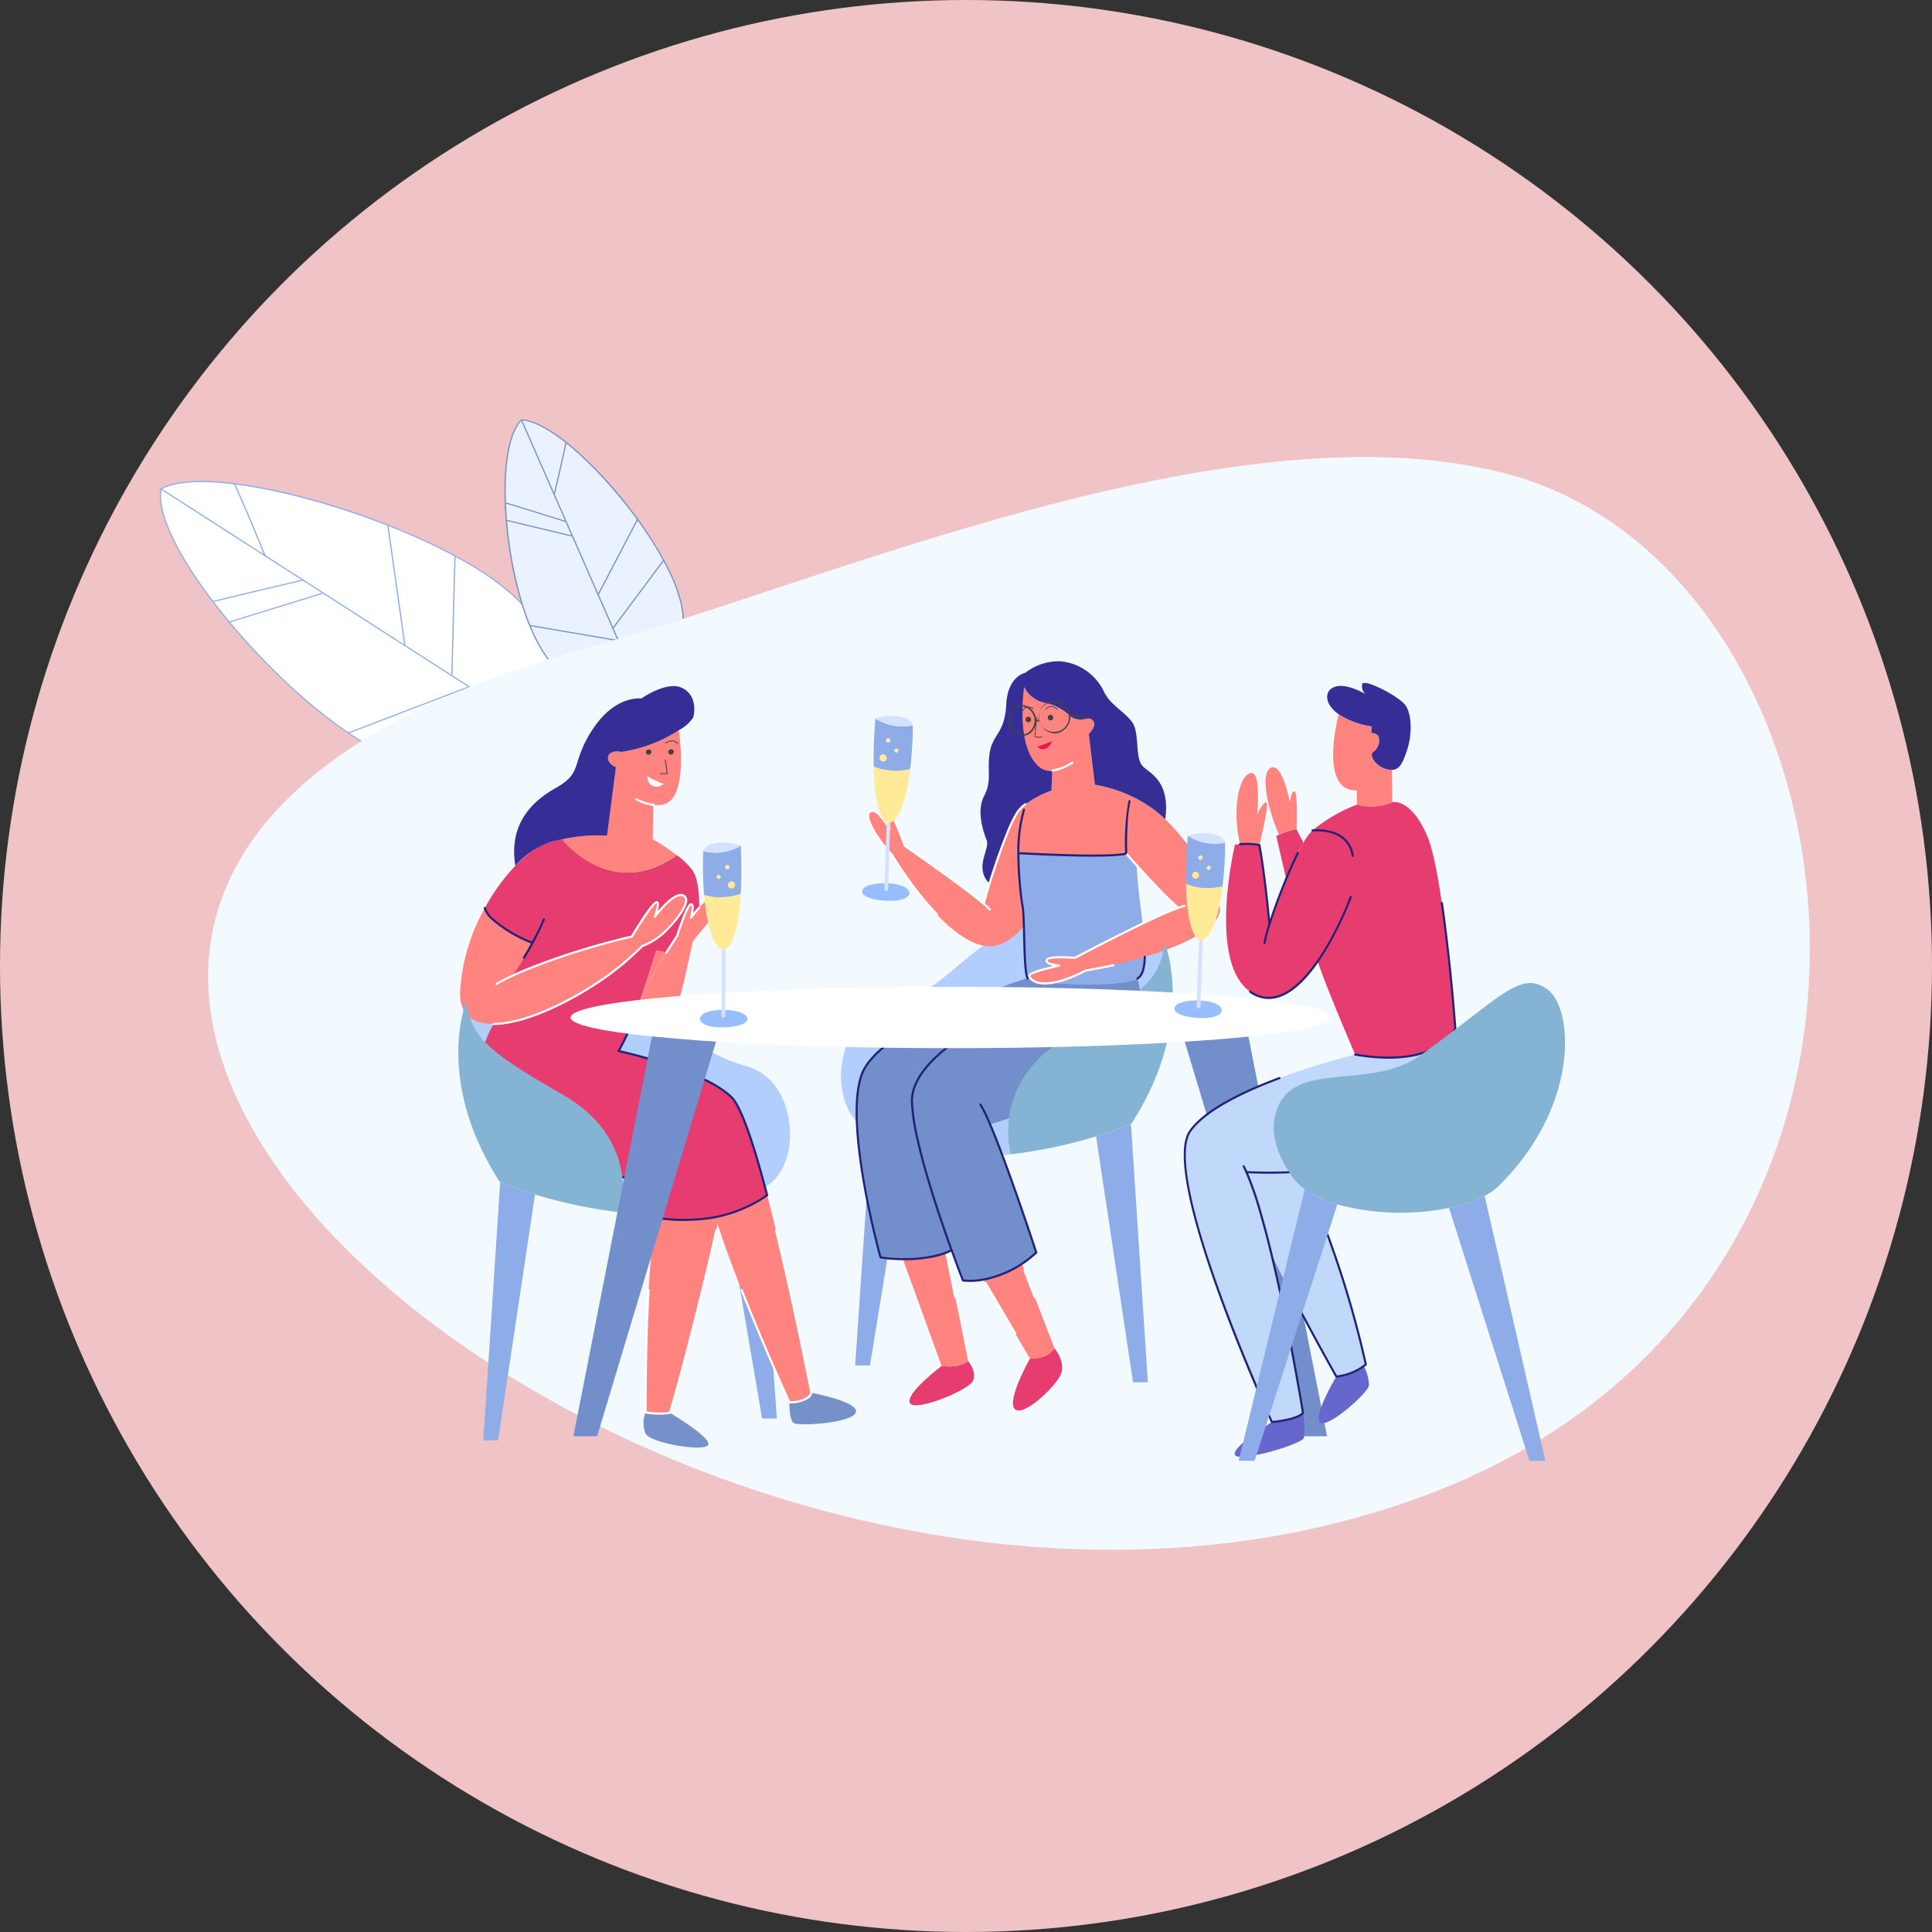 <svg xmlns="http://www.w3.org/2000/svg" width="266" height="266" viewBox="0 0 266 266">
  <rect x="0" y="0" width="266" height="266" fill="#333333" stroke="none"/>
  <g id="Grupo_22095" data-name="Grupo 22095" transform="translate(-422 -3111)">
    <g id="Grupo_22069" data-name="Grupo 22069">
      <circle id="Elipse_1053" data-name="Elipse 1053" cx="133" cy="133" r="133" transform="translate(422 3111)" fill="#f0c4c6"/>
      <g id="Grupo_21799" data-name="Grupo 21799" transform="translate(310.3 2538.772)">
        <g id="Grupo_21784" data-name="Grupo 21784" transform="translate(133.7 629.961)">
          <g id="Grupo_21774" data-name="Grupo 21774" transform="translate(0 8.484)">
            <g id="Grupo_21766" data-name="Grupo 21766">
              <path id="Trazado_38793" data-name="Trazado 38793" d="M177.464,761.654c-1.277-.755-2.645-1.494-4.082-2.211-13.341-6.653-32.563-11.347-38.447-8.18-1.527,8.074,18.388,31.307,31.715,36.916,8.413,3.541,15.88.99,19.609-3.951a12.649,12.649,0,0,0,1.547-2.669c1.994-4.693,1.074-10.611-4.372-15.62A35.907,35.907,0,0,0,177.464,761.654Z" transform="translate(-134.769 -750.168)" fill="#fff" fill-rule="evenodd"/>
              <path id="Trazado_38794" data-name="Trazado 38794" d="M173.332,788.825a20.117,20.117,0,0,1-7.786-1.655c-6.17-2.6-14.393-9.324-21.46-17.556s-11.015-15.683-10.3-19.443l.007-.035.034-.018c2.779-1.5,8.635-1.354,16.489.4a100.778,100.778,0,0,1,22.04,7.78c1.458.727,2.833,1.472,4.088,2.213h0a35.922,35.922,0,0,1,5.984,4.295c4.981,4.582,6.623,10.452,4.39,15.7a12.7,12.7,0,0,1-1.556,2.685,14.284,14.284,0,0,1-8.1,5.187A16.368,16.368,0,0,1,173.332,788.825Zm-39.39-38.593c-.672,3.73,3.26,11.112,10.276,19.285,7.051,8.214,15.25,14.924,21.4,17.511,8.676,3.651,16.046.659,19.506-3.925a12.608,12.608,0,0,0,1.537-2.653c2.207-5.192.58-11-4.353-15.536a35.74,35.74,0,0,0-5.955-4.275c-1.252-.74-2.623-1.482-4.077-2.207C159.439,752.032,139.928,747.067,133.942,750.232Z" transform="translate(-133.7 -749.089)" fill="#8eace8"/>
            </g>
            <g id="Grupo_21767" data-name="Grupo 21767" transform="translate(0.117 1.031)">
              <path id="Trazado_38795" data-name="Trazado 38795" d="M186.666,796.652l-51.324-32.965.1-.127,51.324,32.965Z" transform="translate(-135.342 -763.56)" fill="#8eace8"/>
            </g>
            <g id="Grupo_21768" data-name="Grupo 21768" transform="translate(7.288 13.571)">
              <path id="Trazado_38796" data-name="Trazado 38796" d="M236.074,942.734l-.043-.15c4.913-1.2,12.324-2.934,12.4-2.951l.042.151C248.4,939.8,240.986,941.538,236.074,942.734Z" transform="translate(-236.031 -939.633)" fill="#8eace8"/>
            </g>
            <g id="Grupo_21769" data-name="Grupo 21769" transform="translate(9.538 15.364)">
              <path id="Trazado_38797" data-name="Trazado 38797" d="M267.671,968.946l-.053-.147,12.932-3.989.053.147Z" transform="translate(-267.617 -964.809)" fill="#8eace8"/>
            </g>
            <g id="Grupo_21770" data-name="Grupo 21770" transform="translate(31.318 6.074)">
              <path id="Trazado_38798" data-name="Trazado 38798" d="M575.769,850.967l-2.345-16.579.167-.02,2.345,16.579Z" transform="translate(-573.424 -834.367)" fill="#8eace8"/>
            </g>
            <g id="Grupo_21771" data-name="Grupo 21771" transform="translate(25.926 28.264)">
              <path id="Trazado_38799" data-name="Trazado 38799" d="M497.778,1152.442l-.065-.143,16.62-6.363.065.143Z" transform="translate(-497.714 -1145.936)" fill="#8eace8"/>
            </g>
            <g id="Grupo_21772" data-name="Grupo 21772" transform="translate(40.13 10.324)">
              <path id="Trazado_38800" data-name="Trazado 38800" d="M697.321,910.536l-.168,0,.425-16.492.168,0Z" transform="translate(-697.153 -894.04)" fill="#8eace8"/>
            </g>
            <g id="Grupo_21773" data-name="Grupo 21773" transform="translate(10.221 0.361)">
              <path id="Trazado_38801" data-name="Trazado 38801" d="M281.407,764.115c-.613-1.512-2.249-5.5-4.193-9.905l.156-.059c1.946,4.4,3.582,8.4,4.2,9.91Z" transform="translate(-277.214 -754.151)" fill="#8eace8"/>
            </g>
          </g>
          <g id="Grupo_21783" data-name="Grupo 21783" transform="translate(47.449 0)">
            <g id="Grupo_21775" data-name="Grupo 21775">
              <path id="Trazado_38802" data-name="Trazado 38802" d="M823.889,651.784c-.428-.877-.915-1.777-1.451-2.688-4.977-8.454-14.147-17.814-18.836-18.024-4.18,4.129-2.185,24.422,3.211,32.27,3.406,4.954,8.756,6.066,12.926,4.507a9.963,9.963,0,0,0,1.983-1c3.068-2.017,4.955-5.749,3.86-10.523A21.679,21.679,0,0,0,823.889,651.784Z" transform="translate(-801.255 -630.994)" fill="#ebf2ff" fill-rule="evenodd"/>
              <path id="Trazado_38803" data-name="Trazado 38803" d="M814.792,667.535a11.283,11.283,0,0,1-9.384-5.183c-5.437-7.909-7.442-28.175-3.2-32.364l.027-.026.039,0c2.222.1,5.548,2.211,9.367,5.944a61.07,61.07,0,0,1,9.539,12.12c.544.923,1.033,1.829,1.454,2.693a21.728,21.728,0,0,1,1.7,4.552c1,4.377-.452,8.34-3.894,10.6a10.074,10.074,0,0,1-2,1.013A10.443,10.443,0,0,1,814.792,667.535ZM802.3,630.12c-1.9,1.922-2.642,7.528-1.936,14.654.711,7.175,2.7,13.878,5.184,17.495a10.878,10.878,0,0,0,12.822,4.476,9.943,9.943,0,0,0,1.966-1c3.386-2.226,4.816-6.13,3.827-10.444a21.58,21.58,0,0,0-1.687-4.521h0c-.42-.86-.907-1.763-1.449-2.683C816.249,639.981,807.045,630.382,802.3,630.12Z" transform="translate(-799.921 -629.961)" fill="#7690c9"/>
            </g>
            <g id="Grupo_21776" data-name="Grupo 21776" transform="translate(2.268 0.05)">
              <path id="Trazado_38804" data-name="Trazado 38804" d="M847.9,667.5l-16.137-36.776.157-.058,16.137,36.776Z" transform="translate(-831.766 -630.666)" fill="#7690c9"/>
            </g>
            <g id="Grupo_21777" data-name="Grupo 21777" transform="translate(0.107 11.421)">
              <path id="Trazado_38805" data-name="Trazado 38805" d="M809.775,793.054c-.05-.015-5.034-1.577-8.357-2.588l.053-.147c3.323,1.01,8.308,2.573,8.358,2.589Z" transform="translate(-801.418 -790.319)" fill="#7690c9"/>
            </g>
            <g id="Grupo_21778" data-name="Grupo 21778" transform="translate(0.256 13.832)">
              <path id="Trazado_38806" data-name="Trazado 38806" d="M812.61,826.494l-9.09-2.174.043-.15,9.09,2.174Z" transform="translate(-803.52 -824.17)" fill="#7690c9"/>
            </g>
            <g id="Grupo_21779" data-name="Grupo 21779" transform="translate(12.828 13.733)">
              <path id="Trazado_38807" data-name="Trazado 38807" d="M980.194,833.226l-.152-.067,5.422-10.375.152.067Z" transform="translate(-980.042 -822.783)" fill="#7690c9"/>
            </g>
            <g id="Grupo_21780" data-name="Grupo 21780" transform="translate(3.48 28.313)">
              <path id="Trazado_38808" data-name="Trazado 38808" d="M860.964,1029.73l-12.187-2.081.03-.153,12.187,2.081Z" transform="translate(-848.777 -1027.497)" fill="#7690c9"/>
            </g>
            <g id="Grupo_21781" data-name="Grupo 21781" transform="translate(14.869 19.367)">
              <path id="Trazado_38809" data-name="Trazado 38809" d="M1008.826,911.336l-.139-.088,6.984-9.366.139.088Z" transform="translate(-1008.687 -901.883)" fill="#7690c9"/>
            </g>
            <g id="Grupo_21782" data-name="Grupo 21782" transform="translate(6.769 3.165)">
              <path id="Trazado_38810" data-name="Trazado 38810" d="M895.127,681.6l-.165-.034c.262-1.075.946-3.925,1.628-7.164l.165.03C896.073,677.67,895.389,680.522,895.127,681.6Z" transform="translate(-894.962 -674.399)" fill="#7690c9"/>
            </g>
          </g>
        </g>
        <path id="Trazado_38811" data-name="Trazado 38811" d="M397.052,844.946c-102.377,40.993-249.258-79.72-117.87-115.733,32.362-8.869,88.183-33.743,126.2-24.18C456.6,717.916,469.726,815.846,397.052,844.946Z" transform="translate(-86.819 -67.726)" fill="#f2f9ff" fill-rule="evenodd"/>
        <g id="Grupo_21786" data-name="Grupo 21786" transform="translate(174.806 666.693)">
          <path id="Trazado_38812" data-name="Trazado 38812" d="M1225.315,2119.755l5.18,30.364h2.038l-2.325-31.539S1228.138,2119.118,1225.315,2119.755Z" transform="translate(-1188.674 -2049.29)" fill="#8eace8" fill-rule="evenodd"/>
          <path id="Trazado_38813" data-name="Trazado 38813" d="M748.565,1731.751c3.06.185,9.318-1.059,13.733-2.057,2.823-.638,4.892-1.175,4.892-1.175,5.959-2.21,5.574-14.8-1.73-16.915s-8.361-5-15.666-10.091c-6.677-4.656-21.063-3.129-22.824.471,0,0-.035.078-.094.23a1.614,1.614,0,0,0-.051.837c.865,4.325,2.211,6.151,13.167,12.4,10.8,6.158,8.059,15.958,7.979,16.236Z" transform="translate(-725.658 -1659.23)" fill="#b2ceff" fill-rule="evenodd"/>
          <g id="Grupo_21785" data-name="Grupo 21785" transform="translate(0.237 0)">
            <path id="Trazado_38814" data-name="Trazado 38814" d="M1068.9,2552.475c.625,1.393,8.313,2.619,8.65,1.562s-5.287-4.373-5.287-4.373-.745.312-3.34-.072A3.943,3.943,0,0,0,1068.9,2552.475Z" transform="translate(-1043.381 -2449.604)" fill="#7690c9" fill-rule="evenodd"/>
            <path id="Trazado_38815" data-name="Trazado 38815" d="M1351.313,2515.965c.625.481,8.145.024,8.578-1.465s-6.128-2.691-6.128-2.691-.192,1.3-3.027,1.3C1350.735,2513.106,1350.688,2515.484,1351.313,2515.965Z" transform="translate(-1305.398 -2414.512)" fill="#7690c9" fill-rule="evenodd"/>
            <path id="Trazado_38816" data-name="Trazado 38816" d="M751.254,1460.679l-2.509,6.6s-5,8.014-.383,15.126,24.027,5.959,24.027,5.959-.682,1.029-1.365,5.572a23.75,23.75,0,0,0,8.756-.194,17.414,17.414,0,0,0,6.61-2.876c-1.726-6.561-3.5-12.091-4.871-13.457-3.844-3.844-15.585-6.4-15.585-6.4,1.713-2.712,4.084-10.186,5.192-13.855l1.392.283c.637-1,1.184-1.831,1.489-2.334,0,0,1.37-4.349,1.9-4.3s-.024,1.874-.024,1.874.5-.685,1.163-1.427c0-1.753-.16-3.95-.875-5.036a10.18,10.18,0,0,0-2.2-2.159c-9.074,6.442-15.8-2.2-15.8-2.2-.511.1-1.049.224-1.609.367-2.754.7-6.412,4.3-9.052,9.1,0,0,.271,2.107,6.56,4.791A41.586,41.586,0,0,1,751.254,1460.679Z" transform="translate(-744.111 -1420.769)" fill="#e73c6f" fill-rule="evenodd"/>
            <path id="Trazado_38817" data-name="Trazado 38817" d="M924.141,1241.238a5.425,5.425,0,0,0,1.012,0c4.084-.336,2.5-10.292,2.5-10.292a19.537,19.537,0,0,1-7.957,2.991,1.827,1.827,0,0,0-1.562.24c-.553.529-.072,1.538.865,1.85l-1.225,9.442a22.309,22.309,0,0,0-6.176.5s6.722,8.638,15.8,2.2a32.425,32.425,0,0,0-3.325-2.213Z" transform="translate(-897.541 -1224.878)" fill="#ff837f" fill-rule="evenodd"/>
            <path id="Trazado_38818" data-name="Trazado 38818" d="M718.811,1567.262c5.705-.072,15.274-5.361,20.456-10.735a7,7,0,0,0,2.541-1.478c2.17-1.806,4.18-4.647,3.274-5.37-1.275-1.017-4.084,2.811-4.084,2.811s.817-2.115.192-1.97-3.364,4.709-3.364,4.709a89.491,89.491,0,0,0-16.505,5.428,41.6,41.6,0,0,0,2.817-4.556c-6.288-2.684-6.56-4.791-6.56-4.791a26.528,26.528,0,0,0-3.394,11.464C714.054,1566.019,715.945,1567.3,718.811,1567.262Z" transform="translate(-714.176 -1520.747)" fill="#ff837f" fill-rule="evenodd"/>
            <path id="Trazado_38819" data-name="Trazado 38819" d="M1055.54,1567.062c3.863,2.048,5.147-4.571,6.829-12.447.173-.811,4.9-5.1,3.755-6.486-.544-.661-1.854.556-2.826,1.649-.66.742-1.163,1.427-1.163,1.427s.553-1.826.024-1.874-1.9,4.3-1.9,4.3c-.305.5-.852,1.33-1.489,2.335C1056.447,1559.632,1052.917,1565.671,1055.54,1567.062Z" transform="translate(-1030.365 -1519.294)" fill="#ff837f" fill-rule="evenodd"/>
            <path id="Trazado_38820" data-name="Trazado 38820" d="M1059.218,1664.2a35.913,35.913,0,0,1,3.791-7.292l-1.392-.283c-.568,1.883-1.47,4.767-2.444,7.5Z" transform="translate(-1034.602 -1620.234)" fill="#ff837f" fill-rule="evenodd"/>
            <path id="Trazado_38821" data-name="Trazado 38821" d="M1211.979,2133.918c3.183,9.894,9.883,24.539,9.883,24.539,2.835,0,3.027-1.3,3.027-1.3s-2.955-15.295-6.086-27.2a17.409,17.409,0,0,1-6.61,2.876C1212.13,2133.173,1212.058,2133.533,1211.979,2133.918Z" transform="translate(-1176.525 -2059.864)" fill="#ff837f" fill-rule="evenodd"/>
            <path id="Trazado_38822" data-name="Trazado 38822" d="M1076.11,2197.434c.957-2.872,5.088-18.789,6.575-26,.079-.385.151-.745.214-1.077a23.748,23.748,0,0,1-8.756.194c-.686,4.56-1.373,12.661-1.373,26.816C1075.365,2197.747,1076.11,2197.434,1076.11,2197.434Z" transform="translate(-1047.23 -2097.375)" fill="#ff837f" fill-rule="evenodd"/>
            <path id="Trazado_38823" data-name="Trazado 38823" d="M823.741,1167.162c.56-.143,1.1-.264,1.609-.367a22.312,22.312,0,0,1,6.176-.5l1.225-9.442c-.937-.312-1.418-1.321-.865-1.85a1.828,1.828,0,0,1,1.562-.24,19.532,19.532,0,0,0,7.957-2.991,5.247,5.247,0,0,0,1.99-1.766c.288-1.057.336-3.316-1.73-4.133s-5.43,1.538-5.43,1.538-3.556-.529-6.68,4.229-1.2,5.91-5.142,8.121c-3.673,2.06-6.4,5.345-5.508,10.684A11.355,11.355,0,0,1,823.741,1167.162Z" transform="translate(-811.289 -1145.703)" fill="#372d96" fill-rule="evenodd"/>
            <path id="Trazado_38824" data-name="Trazado 38824" d="M750.216,1959.626a11.841,11.841,0,0,0,1.54,3.491c2.081,3.208,7.142,4.555,10.682,5.172a58.237,58.237,0,0,0,9,.783c1.389.022,2.825.021,4.213-.062a.145.145,0,0,1,.018.29c-1.4.083-2.839.085-4.235.063a58.484,58.484,0,0,1-9.047-.788c-3.635-.634-8.74-2.008-10.875-5.3a12.14,12.14,0,0,1-1.578-3.577.145.145,0,0,1,.281-.073Z" transform="translate(-747.384 -1901.556)" fill="#222378" fill-rule="evenodd"/>
            <path id="Trazado_38825" data-name="Trazado 38825" d="M1023.75,1806.092l-.02-.005a.146.146,0,0,1-.1-.135.139.139,0,0,1,0-.024c.143-.951.307-1.9.513-2.841a.145.145,0,0,1,.284.062c-.195.888-.352,1.786-.489,2.685a22.43,22.43,0,0,0,5.045.253,18.767,18.767,0,0,0,9.992-3.267c-.711-2.7-3.034-11.522-4.808-13.3-3.022-3.022-11.321-5.443-15.513-6.361a.145.145,0,0,1-.092-.22,29.15,29.15,0,0,0,2.268-5.052.145.145,0,0,1,.272.1,30.909,30.909,0,0,1-2.186,4.931c4.318.964,12.431,3.369,15.457,6.395,1.862,1.862,4.208,10.857,4.909,13.523a.144.144,0,0,1-.015.11.135.135,0,0,1-.022.029.131.131,0,0,1-.022.018,19.011,19.011,0,0,1-10.223,3.377A22.366,22.366,0,0,1,1023.75,1806.092Z" transform="translate(-996.863 -1732.778)" fill="#222378" fill-rule="evenodd"/>
            <path id="Trazado_38826" data-name="Trazado 38826" d="M766.391,1577.794a18.577,18.577,0,0,1-5.542-3.361,3.509,3.509,0,0,1-.964-1.485.145.145,0,0,1,.288-.037,3.408,3.408,0,0,0,.882,1.318,18.383,18.383,0,0,0,5.476,3.309c.551-1.022,1.068-2.074,1.5-3.1a.145.145,0,1,1,.268.113,43.052,43.052,0,0,1-2.76,5.3.145.145,0,1,1-.249-.151C765.662,1579.088,766.033,1578.448,766.391,1577.794Z" transform="translate(-756.627 -1542.366)" fill="#222378" fill-rule="evenodd"/>
            <path id="Trazado_38827" data-name="Trazado 38827" d="M1112.5,1569.783c.231-.74.493-1.488.768-2.211.137-.36.789-2.218,1.277-2.174.449.041.4.774.276,1.372.24-.3.491-.6.741-.876a.145.145,0,0,1,.217.193c-.4.448-.8.932-1.154,1.416a.145.145,0,0,1-.256-.128c.049-.163.434-1.662.163-1.688-.415.132-1.589,3.654-1.759,4.2a.147.147,0,0,1-.014.032c-.477.787-1,1.559-1.491,2.337a.145.145,0,1,1-.245-.156C1111.506,1571.328,1112.022,1570.563,1112.5,1569.783Z" transform="translate(-1082.732 -1535.506)" fill="#fff" fill-rule="evenodd"/>
            <path id="Trazado_38828" data-name="Trazado 38828" d="M1070.857,2221.432a.146.146,0,0,1-.127-.144c0-5.608.094-11.238.419-16.837a.145.145,0,1,1,.29.017c-.322,5.552-.417,11.134-.419,16.694a10.525,10.525,0,0,0,3.079.086c.218-.66.407-1.341.6-2.01.318-1.127.625-2.258.928-3.389q1.2-4.475,2.316-8.972c.883-3.534,1.755-7.088,2.518-10.649a.145.145,0,0,1,.284.061c-.764,3.565-1.636,7.122-2.52,10.659q-1.124,4.5-2.317,8.977c-.3,1.133-.61,2.265-.929,3.393-.2.7-.394,1.4-.623,2.089a.141.141,0,0,1-.081.088A10.056,10.056,0,0,1,1070.857,2221.432Z" transform="translate(-1045.336 -2121.301)" fill="#fff" fill-rule="evenodd"/>
            <path id="Trazado_38829" data-name="Trazado 38829" d="M1054.984,1363.31a.145.145,0,0,1,.27.077v.083a.093.093,0,0,1,0,.016.145.145,0,0,1-.159.13,8.284,8.284,0,0,1-2.393-.781.145.145,0,0,1,.113-.268A8.738,8.738,0,0,0,1054.984,1363.31Z" transform="translate(-1028.507 -1347.111)" fill="#fff" fill-rule="evenodd"/>
            <path id="Trazado_38830" data-name="Trazado 38830" d="M797.76,1554.509l.01,0a8.9,8.9,0,0,0,3.411-2.294,12.708,12.708,0,0,0,2.017-2.514c.211-.361.7-1.289.409-1.7a.4.4,0,0,0-.079-.083c-1.017-.811-3.361,2.084-3.877,2.784a.145.145,0,0,1-.252-.139c.088-.226.568-1.613.39-1.78a.08.08,0,0,0-.029,0c-.487.112-2.861,3.956-3.272,4.643a.141.141,0,0,1-.037.041.146.146,0,0,1-.054.026,100.238,100.238,0,0,0-14.322,4.47c-1.095.45-2.188.933-3.241,1.474-.344.177-.71.366-1.038.573a.145.145,0,1,1-.155-.246c.336-.211.708-.4,1.06-.586,1.061-.545,2.161-1.031,3.264-1.484a100.321,100.321,0,0,1,14.3-4.47c.537-.894,2.778-4.575,3.425-4.724.553-.128.429.691.241,1.366.973-1.173,2.756-2.992,3.774-2.179,1.2.96-1.683,4.1-2.324,4.733a9.231,9.231,0,0,1-3.506,2.359,39.071,39.071,0,0,1-7.314,5.776c-3.519,2.2-8.991,4.92-13.215,4.974a.145.145,0,1,1,0-.291c4.163-.053,9.6-2.762,13.065-4.93a38.756,38.756,0,0,0,7.288-5.761A.146.146,0,0,1,797.76,1554.509Z" transform="translate(-772.714 -1518.868)" fill="#fff" fill-rule="evenodd"/>
            <path id="Trazado_38831" data-name="Trazado 38831" d="M1073.827,1268.2a.342.342,0,0,1,.333.386.413.413,0,0,1-.434.34.342.342,0,0,1-.333-.386A.413.413,0,0,1,1073.827,1268.2Z" transform="translate(-1047.806 -1259.479)" fill="#434242" fill-rule="evenodd"/>
            <path id="Trazado_38832" data-name="Trazado 38832" d="M1116.956,1267.784a.343.343,0,0,1,.333.387.413.413,0,0,1-.434.34.342.342,0,0,1-.333-.386A.413.413,0,0,1,1116.956,1267.784Z" transform="translate(-1087.864 -1259.089)" fill="#434242" fill-rule="evenodd"/>
            <path id="Trazado_38833" data-name="Trazado 38833" d="M1076.541,1319.812a10.43,10.43,0,0,0,2.21,1.058,1.5,1.5,0,0,1-1.57.268A1.351,1.351,0,0,1,1076.541,1319.812Z" transform="translate(-1050.729 -1307.412)" fill="#fff" fill-rule="evenodd"/>
            <path id="Trazado_38834" data-name="Trazado 38834" d="M1111.056,1251.132a1.534,1.534,0,0,1,.547-.285,1.162,1.162,0,0,1,1.172.326.059.059,0,1,1-.083.084,1.045,1.045,0,0,0-1.058-.3,1.421,1.421,0,0,0-.5.26.059.059,0,0,1-.078-.089Z" transform="translate(-1082.771 -1243.315)" fill="#434242" fill-rule="evenodd"/>
            <path id="Trazado_38835" data-name="Trazado 38835" d="M1101.454,1289.937c0-.033-.009-.083-.012-.109-.011-.091-.025-.182-.038-.272-.069-.457-.145-.913-.223-1.369a.059.059,0,0,1,.117-.02c.079.46.156.922.225,1.384a2.767,2.767,0,0,1,.048.42c-.014.08-.139.1-.2.1a2.974,2.974,0,0,1-.326.02c-.158,0-.32,0-.478-.006a.059.059,0,1,1,.005-.118A4.385,4.385,0,0,0,1101.454,1289.937Z" transform="translate(-1072.991 -1277.975)" fill="#434242" fill-rule="evenodd"/>
            <path id="Trazado_38836" data-name="Trazado 38836" d="M1060.827,1251.013a1.545,1.545,0,0,1,.478-.389,1.163,1.163,0,0,1,1.214.084.059.059,0,1,1-.064.1,1.045,1.045,0,0,0-1.1-.078,1.424,1.424,0,0,0-.438.356.059.059,0,0,1-.094-.072Z" transform="translate(-1036.126 -1243.028)" fill="#434242" fill-rule="evenodd"/>
          </g>
          <path id="Trazado_38837" data-name="Trazado 38837" d="M721.408,1776.247a66.874,66.874,0,0,0,11.755,2.464c.081-.279,2.821-10.078-7.979-16.236-10.956-6.247-12.3-8.073-13.167-12.4a1.613,1.613,0,0,1,.051-.836c-.64,1.646-4.07,11.961,4.466,25.248l.07.031A46.837,46.837,0,0,0,721.408,1776.247Z" transform="translate(-710.849 -1706.256)" fill="#84b3d3" fill-rule="evenodd"/>
          <path id="Trazado_38838" data-name="Trazado 38838" d="M761.093,2139.751l5.088-33.851a46.753,46.753,0,0,1-4.8-1.727l-2.321,35.578Z" transform="translate(-755.622 -2035.91)" fill="#8eace8" fill-rule="evenodd"/>
        </g>
        <g id="Grupo_21792" data-name="Grupo 21792" transform="translate(227.496 663.268)">
          <g id="Grupo_21790" data-name="Grupo 21790" transform="translate(0 0)">
            <g id="Grupo_21787" data-name="Grupo 21787" transform="translate(0 34.81)">
              <path id="Trazado_38839" data-name="Trazado 38839" d="M1479.973,2038.581l5.052-31.068c-2.823-.638-4.892-1.175-4.892-1.175l-2.2,32.243Z" transform="translate(-1475.992 -1976.427)" fill="#8eace8" fill-rule="evenodd"/>
              <path id="Trazado_38840" data-name="Trazado 38840" d="M1495.012,1589.743c-1.761-3.6-16.147-5.127-22.824-.471-7.3,5.094-8.361,7.977-15.666,10.091s-7.689,14.7-1.73,16.915c0,0,2.07.538,4.892,1.175,4.416,1,10.673,2.241,13.733,2.057q.3-.032.594-.067c-.081-.279-2.821-10.078,7.979-16.236,10.956-6.247,12.3-8.073,13.167-12.4a1.612,1.612,0,0,0-.051-.837C1495.047,1589.821,1495.012,1589.743,1495.012,1589.743Z" transform="translate(-1450.652 -1586.367)" fill="#b2ceff" fill-rule="evenodd"/>
              <path id="Trazado_38841" data-name="Trazado 38841" d="M1943.689,1993.658l5.087,33.851h2.038l-2.322-35.578A46.8,46.8,0,0,1,1943.689,1993.658Z" transform="translate(-1908.574 -1963.046)" fill="#8eace8" fill-rule="evenodd"/>
            </g>
            <g id="Grupo_21789" data-name="Grupo 21789" transform="translate(2.003)">
              <path id="Trazado_38842" data-name="Trazado 38842" d="M1582.934,2456.27c.673,1.3,7.977-1.73,8.65-2.979s-.625-2.788-.625-2.788c-1.346,1.057-3.652.673-3.652.673S1582.261,2454.972,1582.934,2456.27Z" transform="translate(-1575.459 -2354.148)" fill="#e73c6f" fill-rule="evenodd"/>
              <path id="Trazado_38843" data-name="Trazado 38843" d="M1783.14,2433.9c1.105,1.25,5.574-2.979,6.343-4.709s-.865-3.652-.865-3.652c-.961,1.586-3.364,1.441-3.364,1.441S1782.034,2432.651,1783.14,2433.9Z" transform="translate(-1761.248 -2330.962)" fill="#e73c6f" fill-rule="evenodd"/>
              <path id="Trazado_38844" data-name="Trazado 38844" d="M1499.305,1730.288c2.979-.911,17.879-5.6,19.954-8.974,2.307-3.748.34-11.114.34-11.114-2.307,1.345-14.512.769-15.137-.048,0,0-20.33,6.357-22.829,13.277s2.595,25.18,2.595,25.18a23.475,23.475,0,0,0,3.075.227,16.456,16.456,0,0,0,5.971-.9c.252-.1.5-.208.737-.328.906,2.508,1.557,4.169,1.557,4.169a9.5,9.5,0,0,0,2.829-.134,13.968,13.968,0,0,0,5.293-2.172,16.81,16.81,0,0,0,1.97-1.539S1501.789,1736.127,1499.305,1730.288Z" transform="translate(-1480.788 -1666.525)" fill="#728fcc" fill-rule="evenodd"/>
              <path id="Trazado_38845" data-name="Trazado 38845" d="M1794.251,1485.182c.625.817,12.83,1.394,15.137.048.7-.406.968-1.5,1.009-2.98a34.5,34.5,0,0,0-.309-4.633c-.318-2.732-.765-5.684-.789-7.958-.89-.985-1.5-1.68-1.5-1.68-2.258.673-14.849-.048-14.849-.048a57.261,57.261,0,0,0,.528,7.064,19.085,19.085,0,0,1,.234,3.124C1793.8,1480.945,1793.839,1484.643,1794.251,1485.182Z" transform="translate(-1770.578 -1441.556)" fill="#8eace8" fill-rule="evenodd"/>
              <path id="Trazado_38846" data-name="Trazado 38846" d="M1575.575,2256.331s2.306.384,3.652-.673l-3.016-14.941a16.459,16.459,0,0,1-5.971.9Z" transform="translate(-1563.727 -2159.302)" fill="#ff837f" fill-rule="evenodd"/>
              <path id="Trazado_38847" data-name="Trazado 38847" d="M1726.009,2264.447l6.4,10.9s2.4.144,3.364-1.441l-4.468-11.628A13.978,13.978,0,0,1,1726.009,2264.447Z" transform="translate(-1708.401 -2179.326)" fill="#ff837f" fill-rule="evenodd"/>
              <path id="Trazado_38848" data-name="Trazado 38848" d="M1519.829,1393.793c1.505-.036,3.045-1.1,4.512-2.691a19.1,19.1,0,0,0-.234-3.124,57.259,57.259,0,0,1-.528-7.064,21.93,21.93,0,0,1,.982-6.673,4.972,4.972,0,0,0-1.079,1.1c-.922,1.364-2.635,5.9-3.839,9.82-.305.995-.578,1.951-.8,2.807-2.964-2.537-10.838-7.965-10.838-7.965s-1.638-4.6-2.142-4.455,0,2.09,0,2.09-1.754-3.2-2.739-2.355,1.834,4.7,3.055,5.872C1506.182,1381.155,1513.726,1393.937,1519.829,1393.793Z" transform="translate(-1501.201 -1354.54)" fill="#ff837f" fill-rule="evenodd"/>
              <path id="Trazado_38849" data-name="Trazado 38849" d="M1829.022,1367.649a77.2,77.2,0,0,0,5.673,5.809c-1.234.453-3.007,1.252-4.884,2.15-4.389,2.1-9.35,4.729-9.35,4.729s-3.7-.322-3.9.3,1.73.769,1.73.769-3.848.831-4.085,1.3c-.076.15.042.479.449.747a3.637,3.637,0,0,0,2.455.348,15.236,15.236,0,0,0,4.884-1.733,67.644,67.644,0,0,0,8.121-1.826c6.216-1.834,10.675-4.353,10.331-6.823-.427-3.071-4-8.756-7.516-12.111-.445-.425-.89-.812-1.327-1.152a17.645,17.645,0,0,0-3.4-2.056s-.831,1.335-.687,7.87C1827.526,1365.969,1828.133,1366.664,1829.022,1367.649Z" transform="translate(-1790.301 -1339.547)" fill="#ff837f" fill-rule="evenodd"/>
              <path id="Trazado_38850" data-name="Trazado 38850" d="M1792.812,1170.275s12.59.721,14.849.048c-.144-6.535.687-7.87.687-7.87a18.806,18.806,0,0,0-4.964-1.548l-.841-6.992s1.081-1.009.649-1.73-1.37-.288-1.37-.288a2.493,2.493,0,0,1-1.694-.318,7.068,7.068,0,0,0-3.58-1.946,4,4,0,0,1-2.9-2.18s-1.345,8.65,2.355,11.2a2.159,2.159,0,0,0,1.511.314l-.118,2.737a14.965,14.965,0,0,0-3.606,1.9A21.918,21.918,0,0,0,1792.812,1170.275Z" transform="translate(-1770.436 -1143.9)" fill="#ff837f" fill-rule="evenodd"/>
              <path id="Trazado_38851" data-name="Trazado 38851" d="M1729.2,1103.338a7.072,7.072,0,0,1,3.58,1.946,2.493,2.493,0,0,0,1.693.319s.937-.432,1.37.288-.649,1.73-.649,1.73l.841,6.992a18.806,18.806,0,0,1,4.964,1.548,17.641,17.641,0,0,1,3.4,2.056c.437.34.881.727,1.327,1.152.682-5.11-1.932-6.23-3.036-7.24s-.577-3.988-1.25-5.622-3.172-2.643-4.133-4.661a7.365,7.365,0,0,0-6.007-4.229,7.5,7.5,0,0,0-4.853,1.586s-2.425.432-2.618,4.372-1.826,4.036-2.259,6.535.337,3.893-.769,6.007-.144,4.9.336,6.151-1.81,3.753.393,5.961c1.2-3.924,2.917-8.456,3.839-9.82a4.969,4.969,0,0,1,1.078-1.1,14.966,14.966,0,0,1,3.607-1.9l.118-2.737a2.159,2.159,0,0,1-1.511-.314c-3.7-2.547-2.355-11.2-2.355-11.2A4,4,0,0,0,1729.2,1103.338Z" transform="translate(-1703.088 -1097.608)" fill="#372d96" fill-rule="evenodd"/>
              <path id="Trazado_38852" data-name="Trazado 38852" d="M1833.139,1822c2.984-1.065,11.515-4.195,13.019-6.639a8.493,8.493,0,0,0,1.052-3.735.145.145,0,1,1,.29.023,8.762,8.762,0,0,1-1.094,3.864c-1.564,2.542-10.094,5.663-13.169,6.761a.145.145,0,0,1-.1-.274Z" transform="translate(-1807.811 -1760.65)" fill="#222378" fill-rule="evenodd"/>
              <path id="Trazado_38853" data-name="Trazado 38853" d="M1485.419,1794.906a.59.59,0,0,0-.071.007.145.145,0,0,1,.028-.007,21.172,21.172,0,0,1-3.186-.24.143.143,0,0,1-.117-.1c-.39-1.4-.734-2.824-1.059-4.237-.706-3.064-1.314-6.174-1.734-9.29-.449-3.333-.953-8.544.2-11.741.98-2.714,4.553-5.1,6.936-6.5a.145.145,0,1,1,.147.251c-2.31,1.356-5.859,3.718-6.81,6.35-1.134,3.141-.629,8.328-.187,11.6.419,3.107,1.025,6.209,1.729,9.264.318,1.379.653,2.77,1.031,4.134,2.836.433,6.9.305,9.486-.941-1.078-2.987-2.1-6-3.016-9.042-.615-2.041-1.189-4.107-1.651-6.188a27.858,27.858,0,0,1-.755-5.128c-.093-3.5,3.4-6.561,5.994-8.414a45.054,45.054,0,0,1,6.281-3.683c1.006-.494,2.055-.986,3.1-1.4a.145.145,0,0,1,.108.27c-1.036.412-2.078.9-3.077,1.391a44.773,44.773,0,0,0-6.24,3.659c-2.5,1.785-5.962,4.789-5.872,8.169a27.582,27.582,0,0,0,.748,5.073c.46,2.074,1.033,4.133,1.646,6.167.925,3.071,1.958,6.116,3.049,9.132h0a.155.155,0,0,1,.012.034c.491,1.359.993,2.721,1.52,4.068a10.226,10.226,0,0,0,3.018-.2,14.678,14.678,0,0,0,6.8-3.557c-1.153-3.51-2.357-7.016-3.61-10.491-.719-2-1.457-3.993-2.255-5.96-.314-.774-.638-1.547-.989-2.3a11.917,11.917,0,0,0-.788-1.5.145.145,0,0,1,.243-.159,12.2,12.2,0,0,1,.809,1.533c.354.762.679,1.539,1,2.317.8,1.97,1.538,3.971,2.259,5.971,1.264,3.507,2.48,7.046,3.642,10.589a.142.142,0,0,1-.041.153,15,15,0,0,1-7.008,3.689,10.247,10.247,0,0,1-3.2.191.142.142,0,0,1-.113-.091c-.522-1.33-1.019-2.676-1.5-4.02a10.823,10.823,0,0,1-2.4.793A19.956,19.956,0,0,1,1485.419,1794.906Z" transform="translate(-1478.774 -1712.44)" fill="#222378" fill-rule="evenodd"/>
              <path id="Trazado_38854" data-name="Trazado 38854" d="M2022.965,1667.1c-.026.954-.149,2.557-1.081,3.1a.145.145,0,1,1-.146-.251c.812-.474.915-2.035.937-2.858a.145.145,0,1,1,.29.008Z" transform="translate(-1983 -1626.399)" fill="#222378" fill-rule="evenodd"/>
              <path id="Trazado_38855" data-name="Trazado 38855" d="M1791.544,1373.625c2.35.131,12.435.645,14.65.059l.039.044.154-.265a46,46,0,0,1,.105-4.767,14.675,14.675,0,0,1,.346-2.338.145.145,0,0,0-.282-.071,32.145,32.145,0,0,0-.461,7.122c-2.17.558-12.266.052-14.56-.076a20.533,20.533,0,0,1,.779-5.8.145.145,0,0,0-.281-.076,20.623,20.623,0,0,0-.784,6.018,51.558,51.558,0,0,0,.534,7.1c.4,1.363.1,9.327.793,10.234a.145.145,0,0,0,.231-.176c-.592-.774-.341-8.778-.745-10.14A51.184,51.184,0,0,1,1791.544,1373.625Z" transform="translate(-1768.984 -1347.051)" fill="#222378" fill-rule="evenodd"/>
              <path id="Trazado_38856" data-name="Trazado 38856" d="M1804.555,2276.708l-1.428-3.716a.145.145,0,0,1,.271-.1l1.428,3.716a.145.145,0,0,1-.271.1Z" transform="translate(-1780.017 -2189.097)" fill="#fff" fill-rule="evenodd"/>
              <path id="Trazado_38857" data-name="Trazado 38857" d="M1728.368,2297.831l4.072,6.936a.145.145,0,0,1-.25.147l-4.072-6.936a.145.145,0,1,1,.25-.147Z" transform="translate(-1710.34 -2212.283)" fill="#fff" fill-rule="evenodd"/>
              <path id="Trazado_38858" data-name="Trazado 38858" d="M1654.13,2249.224l-1.175-5.822a.145.145,0,0,1,.285-.057l1.175,5.822a.145.145,0,0,1-.285.057Z" transform="translate(-1640.546 -2161.635)" fill="#fff" fill-rule="evenodd"/>
              <path id="Trazado_38859" data-name="Trazado 38859" d="M1857.119,1292.736a7.349,7.349,0,0,0,2.71-1.077.145.145,0,0,1,.149.25,7.606,7.606,0,0,1-2.826,1.116.145.145,0,1,1-.033-.289Z" transform="translate(-1830.053 -1277.82)" fill="#fff" fill-rule="evenodd"/>
              <path id="Trazado_38860" data-name="Trazado 38860" d="M1506.03,1378.2a.147.147,0,0,1-.028-.048c-.2-.57-1.565-4.226-1.965-4.363-.3.087.042,1.688.1,1.914a.145.145,0,0,1-.268.106c-.29-.53-1.772-2.95-2.517-2.314-.645.55.853,2.845,1.18,3.33a15.05,15.05,0,0,0,1.881,2.326l.009.009a.146.146,0,0,1,.016.022c.554.936,1.174,1.865,1.795,2.759a45.338,45.338,0,0,0,4.386,5.46.145.145,0,1,1-.21.2,45.585,45.585,0,0,1-4.415-5.5c-.621-.894-1.241-1.822-1.8-2.759a15.4,15.4,0,0,1-1.906-2.36c-.441-.651-1.984-2.983-1.128-3.714.776-.663,1.874.68,2.519,1.664-.093-.614-.109-1.319.274-1.429.5-.143,1.284,1.9,1.426,2.235.311.743.608,1.507.878,2.266q3.081,2.124,6.111,4.335c1.135.828,2.267,1.666,3.372,2.532.361.283.764.6,1.154.92.42-1.613.921-3.219,1.45-4.8.521-1.553,1.079-3.1,1.7-4.623a17.9,17.9,0,0,1,1.448-3.017,5.108,5.108,0,0,1,1.11-1.132.145.145,0,1,1,.178.229,4.815,4.815,0,0,0-1.047,1.065,17.636,17.636,0,0,0-1.419,2.964c-.615,1.512-1.172,3.058-1.691,4.605-.542,1.616-1.055,3.262-1.48,4.914a9.926,9.926,0,0,1,.78.743.145.145,0,1,1-.213.2,9.819,9.819,0,0,0-.781-.742.144.144,0,0,1-.079-.068c-.429-.365-.885-.717-1.285-1.031-1.1-.865-2.232-1.7-3.364-2.527q-3.039-2.217-6.144-4.357A.148.148,0,0,1,1506.03,1378.2Z" transform="translate(-1499.333 -1352.647)" fill="#fff" fill-rule="evenodd"/>
              <path id="Trazado_38861" data-name="Trazado 38861" d="M1819.065,1483.024c.135-.035,11.638-6.211,15.091-7.16a.145.145,0,0,0-.077-.28c-.259.071-.525.157-.792.251a43.007,43.007,0,0,1-3.123-3.067c-1.335-1.405-2.651-2.849-3.928-4.309l-.154.265a95.831,95.831,0,0,0,6.892,7.224c-1.805.68-4.511,1.991-6.226,2.832-2.6,1.274-5.192,2.6-7.751,3.954-.724-.064-3.789-.293-4,.409-.145.47.478.718,1.061.843-1.2.279-3.2.8-3.407,1.2-.125.246.076.56.246.73a2.349,2.349,0,0,0,1.27.573c2,.331,4.718-.844,6.448-1.736q1.885-.309,3.752-.715a.145.145,0,0,0-.062-.284q-1.87.408-3.759.716c-.168.028-3.821,2.147-6.331,1.732a2.082,2.082,0,0,1-1.112-.491c-.063-.063-.243-.291-.192-.393.194-.351,3.453-1.107,3.985-1.221a.145.145,0,0,0-.02-.287c-.224-.017-1.719-.2-1.6-.581C1815.418,1482.751,1819,1483.042,1819.065,1483.024Z" transform="translate(-1788.833 -1442.047)" fill="#fff" fill-rule="evenodd"/>
              <path id="Trazado_38862" data-name="Trazado 38862" d="M1832.019,1251.777a12.964,12.964,0,0,1-2.041.772,1.049,1.049,0,0,0,1.089.308C1831.757,1252.663,1832.019,1251.777,1832.019,1251.777Z" transform="translate(-1804.965 -1240.797)" fill="#e51a4b" fill-rule="evenodd"/>
              <path id="Trazado_38863" data-name="Trazado 38863" d="M1850.56,1201.2a.383.383,0,1,1-.442.354A.4.4,0,0,1,1850.56,1201.2Z" transform="translate(-1823.669 -1193.821)" fill="#434242" fill-rule="evenodd"/>
              <path id="Trazado_38864" data-name="Trazado 38864" d="M1807.548,1204.717a.386.386,0,1,1-.308.478A.4.4,0,0,1,1807.548,1204.717Z" transform="translate(-1783.835 -1197.076)" fill="#434242" fill-rule="evenodd"/>
              <path id="Trazado_38865" data-name="Trazado 38865" d="M1802.842,1185.7a1.579,1.579,0,0,0-.553-.2.713.713,0,0,0-.819.469.053.053,0,1,1-.1-.042.818.818,0,0,1,.931-.532,1.674,1.674,0,0,1,.594.216.053.053,0,1,1-.056.09Z" transform="translate(-1778.393 -1179.131)" fill="#434242" fill-rule="evenodd"/>
              <path id="Trazado_38866" data-name="Trazado 38866" d="M1825.069,1205.327q-.078.657-.15,1.316c-.031.28-.061.561-.087.842-.01.1-.018.2-.025.3a1,1,0,0,0,0,.154c.025.067.361.065.42.063a4.281,4.281,0,0,0,.467-.037.055.055,0,0,1,.015.108c-.177.024-.987.127-1.011-.127a1.19,1.19,0,0,1,.005-.169c.007-.1.016-.2.026-.3.026-.281.056-.563.087-.844q.072-.658.15-1.317a.055.055,0,0,1,.108.013Z" transform="translate(-1800.054 -1197.598)" fill="#434242" fill-rule="evenodd"/>
              <path id="Trazado_38867" data-name="Trazado 38867" d="M1847.961,1184.954a1.562,1.562,0,0,0-.5-.318.831.831,0,0,0-1,.255.053.053,0,0,1-.086-.062.936.936,0,0,1,1.12-.292,1.668,1.668,0,0,1,.532.341.053.053,0,0,1-.075.075Z" transform="translate(-1820.192 -1178.278)" fill="#434242" fill-rule="evenodd"/>
              <path id="Trazado_38868" data-name="Trazado 38868" d="M1781.163,1173.379a2.21,2.21,0,0,0-1.92,2.461q.01.1.027.2a1.116,1.116,0,0,0-.462.032c0-.042,0-.085-.009-.127a2.13,2.13,0,0,0-1.387-1.854,1.676,1.676,0,0,0-1.327.128,2.227,2.227,0,0,0,.378,3.938,1.676,1.676,0,0,0,1.327-.127,2.077,2.077,0,0,0,1.017-1.743.87.87,0,0,1,.514-.026,2.179,2.179,0,0,0,2.274,1.632,2.27,2.27,0,0,0-.433-4.512Zm-3.813.905a2.024,2.024,0,0,1,.342,3.564,1.469,1.469,0,0,1-1.165.112,2.024,2.024,0,0,1-.343-3.564,1.47,1.47,0,0,1,1.165-.112Zm4.227,3.4a2.066,2.066,0,1,1,1.736-2.238A2.007,2.007,0,0,1,1781.577,1177.688Z" transform="translate(-1753.965 -1167.973)" fill="#434242" fill-rule="evenodd"/>
              <g id="Grupo_21788" data-name="Grupo 21788" transform="translate(29.394 7.266)">
                <path id="Trazado_38869" data-name="Trazado 38869" d="M1894.825,1201.11l-2.282-.419a.062.062,0,0,0-.034.081c.013.031.047.028.081.034l2.283.419c.033.006.047-.049.034-.081A.062.062,0,0,0,1894.825,1201.11Z" transform="translate(-1892.431 -1200.616)" fill="#434242" fill-rule="evenodd"/>
                <path id="Trazado_38870" data-name="Trazado 38870" d="M1893.927,1200.315l-.018,0-2.283-.418a.144.144,0,0,1-.135-.079.134.134,0,0,1,.074-.175l.02-.008,2.286.419a.137.137,0,0,1,.151.081.152.152,0,0,1-.019.144A.1.1,0,0,1,1893.927,1200.315Z" transform="translate(-1891.481 -1199.633)" fill="#434242"/>
              </g>
            </g>
            <path id="Trazado_38871" data-name="Trazado 38871" d="M1785.6,1664a46.748,46.748,0,0,0,4.8-1.727l.07-.031c8.535-13.287,5.105-23.6,4.466-25.248a1.615,1.615,0,0,1,.051.837c-.865,4.325-2.21,6.151-13.167,12.4-10.8,6.158-8.059,15.957-7.979,16.236A66.866,66.866,0,0,0,1785.6,1664Z" transform="translate(-1750.484 -1598.583)" fill="#84b3d3" fill-rule="evenodd"/>
          </g>
          <g id="Grupo_21791" data-name="Grupo 21791" transform="translate(2.898 7.529)">
            <path id="Trazado_38872" data-name="Trazado 38872" d="M1513.748,1301.07c.085,4.777.86,7.256,1.8,7.694a.711.711,0,0,0,.5.046c1.046-.277,2.173-2.844,2.734-7.383A8.31,8.31,0,0,1,1513.748,1301.07Z" transform="translate(-1512.152 -1294.109)" fill="#ffeb97" fill-rule="evenodd"/>
            <path id="Trazado_38873" data-name="Trazado 38873" d="M1534.638,1418.545a.254.254,0,0,0,.262-.245l.028-.81.288-8.311a.288.288,0,0,0,0-.031.71.71,0,0,1-.5-.046l-.009.059-.288,8.309v0l-.028.808A.254.254,0,0,0,1534.638,1418.545Z" transform="translate(-1531.327 -1394.447)" fill="#d4e2ff" fill-rule="evenodd"/>
            <path id="Trazado_38874" data-name="Trazado 38874" d="M1495.478,1529.079c2.124-.084,2.627-.852,2.292-1.411-.357-.6-1.557-.927-2.824-1l-.028.81a.253.253,0,0,1-.507-.018l.028-.808c-1.609-.006-3.162.4-3.092,1.213C1491.414,1528.649,1493.677,1529.151,1495.478,1529.079Z" transform="translate(-1491.344 -1503.624)" fill="#99beff" fill-rule="evenodd"/>
            <path id="Trazado_38875" data-name="Trazado 38875" d="M1513.646,1214.765a8.311,8.311,0,0,0,5.027.357,52.094,52.094,0,0,0,.358-6.025,6.738,6.738,0,0,1-5.142-.95c-.206,2.562-.276,4.764-.243,6.618Zm3.126-2.458a.266.266,0,1,1-.265.266.265.265,0,0,1,.265-.266Zm-1.139-1.425a.286.286,0,1,1-.286.286.286.286,0,0,1,.286-.286Zm-.678,2.236a.475.475,0,1,1-.475.475A.475.475,0,0,1,1514.956,1213.117Z" transform="translate(-1512.051 -1207.804)" fill="#8eace8" fill-rule="evenodd"/>
            <path id="Trazado_38876" data-name="Trazado 38876" d="M1517.161,1203.669a6.738,6.738,0,0,0,5.142.95c-.251-.671-.726-1.09-2.291-1.258A6.951,6.951,0,0,0,1517.161,1203.669Z" transform="translate(-1515.322 -1203.325)" fill="#d4e2ff" fill-rule="evenodd"/>
            <path id="Trazado_38877" data-name="Trazado 38877" d="M1553.912,1266.822a.266.266,0,1,0,.266-.266A.266.266,0,0,0,1553.912,1266.822Z" transform="translate(-1549.456 -1262.053)" fill="#ffeb97" fill-rule="evenodd"/>
            <path id="Trazado_38878" data-name="Trazado 38878" d="M1537.917,1247.119a.286.286,0,1,0-.286-.287A.286.286,0,0,0,1537.917,1247.119Z" transform="translate(-1534.334 -1243.468)" fill="#ffeb97" fill-rule="evenodd"/>
            <path id="Trazado_38879" data-name="Trazado 38879" d="M1525.941,1278.885a.475.475,0,1,0-.475-.475A.475.475,0,0,0,1525.941,1278.885Z" transform="translate(-1523.036 -1272.621)" fill="#ffeb97" fill-rule="evenodd"/>
          </g>
        </g>
        <path id="Trazado_38880" data-name="Trazado 38880" d="M1263.311,2219.748a4.141,4.141,0,0,0,2.376-.6,1.183,1.183,0,0,0,.411-.553c-.458-2.375-.947-4.748-1.443-7.115-1.063-5.078-2.183-10.149-3.41-15.19a.145.145,0,0,1,.283-.069c1.227,5.043,2.348,10.118,3.412,15.2.5,2.378.99,4.762,1.449,7.147a.143.143,0,0,1,0,.048,1.376,1.376,0,0,1-.5.746,4.449,4.449,0,0,1-2.667.676.143.143,0,0,1-.132-.085c-2.318-5.07-4.523-10.26-6.57-15.442a.145.145,0,1,1,.27-.107C1258.82,2209.554,1261.01,2214.71,1263.311,2219.748Z" transform="translate(-1042.838 -1454.607)" fill="#fff" fill-rule="evenodd"/>
        <g id="Grupo_21793" data-name="Grupo 21793" transform="translate(190.26 708.085)">
          <path id="Trazado_38881" data-name="Trazado 38881" d="M980.215,1735.338c12.135,0,23.307-.333,32.187-.892,3.251-.2,6.2-.44,8.768-.7,7.149-.723,11.423-1.639,11.423-2.636,0-2.335-23.451-4.229-52.378-4.229s-52.379,1.893-52.379,4.229c0,.987,4.189,1.9,11.211,2.615,2.578.264,5.538.5,8.813.711C956.768,1735,968,1735.338,980.215,1735.338Z" transform="translate(-927.836 -1726.88)" fill="#fff" fill-rule="evenodd"/>
          <path id="Trazado_38882" data-name="Trazado 38882" d="M936.5,1878.016l16.372-54.339c-3.275-.208-6.235-.447-8.813-.711l-10.826,55.05Z" transform="translate(-932.851 -1816.123)" fill="#728fcc" fill-rule="evenodd"/>
          <path id="Trazado_38883" data-name="Trazado 38883" d="M2115.2,1823.97l16.322,54.328h3.268l-10.822-55.028C2121.4,1823.53,2118.454,1823.765,2115.2,1823.97Z" transform="translate(-2030.637 -1816.405)" fill="#728fcc" fill-rule="evenodd"/>
        </g>
        <g id="Grupo_21794" data-name="Grupo 21794" transform="translate(208.076 688.224)">
          <path id="Trazado_38884" data-name="Trazado 38884" d="M1190.989,1547.087c-.273,4.77-1.144,7.217-2.1,7.618a.712.712,0,0,1-.5.026c-1.034-.318-2.06-2.927-2.442-7.484A8.309,8.309,0,0,0,1190.989,1547.087Z" transform="translate(-1185.385 -1540.031)" fill="#ffeb97" fill-rule="evenodd"/>
          <path id="Trazado_38885" data-name="Trazado 38885" d="M1219.875,1663.486a.254.254,0,0,1-.252-.255l0-.811.038-8.316a.257.257,0,0,1,0-.031.71.71,0,0,0,.5-.026l.007.059-.038,8.314v0l0,.809A.254.254,0,0,1,1219.875,1663.486Z" transform="translate(-1216.657 -1639.374)" fill="#d4e2ff" fill-rule="evenodd"/>
          <path id="Trazado_38886" data-name="Trazado 38886" d="M1180.326,1774c-2.119-.167-2.591-.954-2.234-1.5.38-.581,1.592-.866,2.861-.889l0,.811a.253.253,0,0,0,.507,0l0-.809c1.608.057,3.143.525,3.042,1.333C1184.4,1773.729,1182.123,1774.141,1180.326,1774Z" transform="translate(-1177.984 -1748.564)" fill="#99beff" fill-rule="evenodd"/>
          <path id="Trazado_38887" data-name="Trazado 38887" d="M1188.946,1460.727a8.309,8.309,0,0,1-5.036.16,52.035,52.035,0,0,1-.122-6.035,6.738,6.738,0,0,0,5.175-.747c.1,2.569.089,4.771-.017,6.622Zm-3.027-2.579a.266.266,0,1,0,.255.276.265.265,0,0,0-.255-.276Zm1.194-1.379a.286.286,0,1,0,.275.3.287.287,0,0,0-.275-.3Zm.589,2.26a.475.475,0,1,0,.456.493A.475.475,0,0,0,1187.7,1459.029Z" transform="translate(-1183.343 -1453.671)" fill="#8eace8" fill-rule="evenodd"/>
          <path id="Trazado_38888" data-name="Trazado 38888" d="M1189.416,1448.453a6.737,6.737,0,0,1-5.175.748c.278-.66.769-1.061,2.339-1.167A6.946,6.946,0,0,1,1189.416,1448.453Z" transform="translate(-1183.795 -1448.02)" fill="#d4e2ff" fill-rule="evenodd"/>
          <path id="Trazado_38889" data-name="Trazado 38889" d="M1210.822,1511.151a.265.265,0,1,1-.255-.276A.265.265,0,0,1,1210.822,1511.151Z" transform="translate(-1207.99 -1506.398)" fill="#ffeb97" fill-rule="evenodd"/>
          <path id="Trazado_38890" data-name="Trazado 38890" d="M1227.021,1492.08a.286.286,0,1,1,.3-.275A.287.287,0,0,1,1227.021,1492.08Z" transform="translate(-1223.273 -1488.41)" fill="#ffeb97" fill-rule="evenodd"/>
          <path id="Trazado_38891" data-name="Trazado 38891" d="M1232.726,1524.194a.475.475,0,1,1,.493-.456A.475.475,0,0,1,1232.726,1524.194Z" transform="translate(-1228.403 -1517.887)" fill="#ffeb97" fill-rule="evenodd"/>
        </g>
        <g id="Grupo_21797" data-name="Grupo 21797" transform="translate(274.68 666.25)">
          <g id="Grupo_21795" data-name="Grupo 21795" transform="translate(0 0)">
            <path id="Trazado_38892" data-name="Trazado 38892" d="M2131.168,1827.638c12.4-.837,21.843-4.86,22.486-9.359a21.538,21.538,0,0,0-1.322-10.283s-2.355,5.526-13.791,3.556c0,0-18.38,4.469-22.705,10.523s11.245,40.076,11.245,40.076,3.459-.288,4.276-1.249c0,0-1.885-11.629-4.311-21.705a75.889,75.889,0,0,0-3.479-11.456A71.74,71.74,0,0,0,2131.168,1827.638Z" transform="translate(-2114.939 -1760.383)" fill="#c0d8f9" fill-rule="evenodd"/>
            <path id="Trazado_38893" data-name="Trazado 38893" d="M2211.716,2556.609c.48,1.1,9.226-1.442,9.514-2.355a11.487,11.487,0,0,0-.144-3.411c-.817.961-4.277,1.25-4.277,1.25S2211.235,2555.5,2211.716,2556.609Z" transform="translate(-2204.669 -2450.324)" fill="#66c" fill-rule="evenodd"/>
            <path id="Trazado_38894" data-name="Trazado 38894" d="M2374.191,2467.844c1.009.913,6.583-4.037,6.728-5.094a5.777,5.777,0,0,0-.724-2.667,7.7,7.7,0,0,1-3.77,1.442S2373.182,2466.931,2374.191,2467.844Z" transform="translate(-2355.419 -2366.028)" fill="#66c" fill-rule="evenodd"/>
            <path id="Trazado_38895" data-name="Trazado 38895" d="M2237.774,2095.341c3.79,7.594,8.9,16.683,8.9,16.683a7.7,7.7,0,0,0,3.77-1.442c.187-.131.291-.216.291-.216a138.673,138.673,0,0,0-8.838-26.585,71.808,71.808,0,0,1-7.6.1A75.84,75.84,0,0,1,2237.774,2095.341Z" transform="translate(-2225.667 -2016.527)" fill="#c0d8f9" fill-rule="evenodd"/>
            <path id="Trazado_38896" data-name="Trazado 38896" d="M2212.673,1404.432c11.437,1.97,13.791-3.556,13.791-3.556s-1.586-21.143-3.845-26.477-4.841-4.72-4.841-4.72a7.414,7.414,0,0,1-4.854.336,22,22,0,0,0-6.123,3.563c-.125.12-.242.242-.352.365a8.43,8.43,0,0,0-.9,1.322,45.4,45.4,0,0,0-2.371,4.995c-.9,2.167-1.743,4.467-2.305,6.255-.7-7.587-1.388-10.914-1.388-10.914a8.79,8.79,0,0,0-2.659-.123c-.415.024-.7.051-.7.051s-4.132,17.3,2.788,20.663c3.191,1.551,6.239-1.19,8.6-4.594C2208.723,1395.291,2212.673,1404.432,2212.673,1404.432Z" transform="translate(-2189.072 -1353.263)" fill="#e73c6f" fill-rule="evenodd"/>
            <path id="Trazado_38897" data-name="Trazado 38897" d="M2293.411,1429.241a45.49,45.49,0,0,1,2.371-4.995l-.946-1.851a9.417,9.417,0,0,0-2.423.762c-.228.1-.364.176-.364.176Z" transform="translate(-2279.308 -1402.245)" fill="#e73c6f" fill-rule="evenodd"/>
            <path id="Trazado_38898" data-name="Trazado 38898" d="M2272.347,1302.62c-1.466.072-1.41,3.878.844,9.292a9.424,9.424,0,0,1,2.423-.762c.058.115.168-4.878-.24-5.19s-.7,1.466-.7,1.466S2273.813,1302.548,2272.347,1302.62Z" transform="translate(-2260.086 -1291)" fill="#ff837f" fill-rule="evenodd"/>
            <path id="Trazado_38899" data-name="Trazado 38899" d="M2215.576,1323.312a8.786,8.786,0,0,1,2.659.123s1.371-5.5.986-5.839-1.3,1.658-1.3,1.658.649-6.151-.913-5.743S2214.43,1318.384,2215.576,1323.312Z" transform="translate(-2207.826 -1301.098)" fill="#ff837f" fill-rule="evenodd"/>
            <path id="Trazado_38900" data-name="Trazado 38900" d="M2405.278,1212.489a7.412,7.412,0,0,0,4.853-.336l-.053-4.441a2.764,2.764,0,0,1-.716-.1c-1.586-.408-2.451-1.994-1.85-2.355a1.943,1.943,0,0,0,.793-1.922c-.12-.721-1.057-.721-1.057-.721l.041-.889a11.482,11.482,0,0,1-4.533-1.673c-.421,1.687-2.422,10.623,2.5,10.493Z" transform="translate(-2381.426 -1195.738)" fill="#ff837f" fill-rule="evenodd"/>
            <path id="Trazado_38901" data-name="Trazado 38901" d="M2401.372,1148.808c.721-2.115.721-5.046-.24-6.295s-5.67-3.652-5.911-2.883a1.478,1.478,0,0,0,.433,1.394s-2.884-1.778-4.518-.865c-1.09.609-1.117,2.266.843,3.637a11.477,11.477,0,0,0,4.532,1.673l-.041.889s.937,0,1.057.721a1.943,1.943,0,0,1-.793,1.922c-.6.36.264,1.946,1.85,2.355a2.771,2.771,0,0,0,.716.1C2400.34,1151.443,2400.773,1150.565,2401.372,1148.808Z" transform="translate(-2370.648 -1139.481)" fill="#372d96" fill-rule="evenodd"/>
            <path id="Trazado_38902" data-name="Trazado 38902" d="M2456.278,1580.274c-.352-4.671-.824-9.381-1.412-14.026q-.205-1.623-.439-3.243a.145.145,0,1,1,.287-.042q.236,1.622.44,3.248c.589,4.662,1.063,9.389,1.416,14.077a.135.135,0,0,1-.011.068,6.617,6.617,0,0,1-2.678,2.608c-3.273,1.833-7.706,1.649-11.271,1.035a.145.145,0,1,1,.05-.286c3.491.6,7.872.794,11.08-1A6.438,6.438,0,0,0,2456.278,1580.274Z" transform="translate(-2419.033 -1532.686)" fill="#222378" fill-rule="evenodd"/>
            <path id="Trazado_38903" data-name="Trazado 38903" d="M2365.589,1426.121a3.581,3.581,0,0,0-.739-1.8c-1.1-1.39-2.979-1.672-4.642-1.581a.145.145,0,1,1-.016-.29c1.766-.1,3.727.219,4.886,1.691a3.863,3.863,0,0,1,.8,1.959.145.145,0,0,1-.29.016Z" transform="translate(-2342.47 -1402.286)" fill="#222378" fill-rule="evenodd"/>
            <path id="Trazado_38904" data-name="Trazado 38904" d="M2253.375,1551.454c-.343.922-.749,1.85-1.158,2.744a42.031,42.031,0,0,1-3.056,5.611c-1.855,2.815-5.3,7.052-9.153,5.18a5.253,5.253,0,0,1-.729-.431.145.145,0,0,1,.167-.237,5.035,5.035,0,0,0,.689.407c5.854,2.846,11.472-9.349,12.967-13.375a.145.145,0,0,1,.272.1Z" transform="translate(-2230.238 -1521.931)" fill="#222378" fill-rule="evenodd"/>
            <path id="Trazado_38905" data-name="Trazado 38905" d="M2224.274,1460.015a.14.14,0,0,1-.019.059,16.386,16.386,0,0,0-.649,2.513.145.145,0,1,1-.288-.042,16.728,16.728,0,0,1,.663-2.569c-.255-2.75-.552-5.507-.95-8.24-.122-.84-.249-1.705-.417-2.539a9.7,9.7,0,0,0-2.524-.088.145.145,0,0,1-.017-.29,8.794,8.794,0,0,1,2.72.133.142.142,0,0,1,.089.106c.177.865.309,1.764.436,2.636.366,2.518.647,5.056.889,7.589.511-1.552,1.084-3.093,1.692-4.61.618-1.543,1.28-3.091,2.023-4.579a.145.145,0,0,1,.26.13c-.74,1.481-1.4,3.021-2.014,4.557-.608,1.519-1.181,3.06-1.692,4.614C2224.412,1459.594,2224.344,1459.8,2224.274,1460.015Z" transform="translate(-2212.332 -1426.751)" fill="#222378" fill-rule="evenodd"/>
            <path id="Trazado_38906" data-name="Trazado 38906" d="M2336.973,2224.1a7.638,7.638,0,0,0,3.817-1.565,138.779,138.779,0,0,0-5.234-17.727.145.145,0,1,1,.272-.1,138.926,138.926,0,0,1,5.265,17.853.143.143,0,0,1-.05.144,7.855,7.855,0,0,1-4.146,1.69.143.143,0,0,1-.133-.074c-1.816-3.221-3.583-6.486-5.316-9.751a.145.145,0,1,1,.256-.136C2333.422,2217.671,2335.173,2220.908,2336.973,2224.1Z" transform="translate(-2315.884 -2128.753)" fill="#222378" fill-rule="evenodd"/>
            <path id="Trazado_38907" data-name="Trazado 38907" d="M2121.663,1914.581a.144.144,0,0,1-.024-.055c-.119-.265-.241-.525-.368-.778a.146.146,0,0,1,.26-.13q.18.36.349.737a61.858,61.858,0,0,0,20.025-2.3c3.009-.929,8.668-3.135,9.7-6.512a.145.145,0,1,1,.278.085c-1.068,3.5-6.763,5.739-9.891,6.7a62.049,62.049,0,0,1-19.98,2.315,47.41,47.41,0,0,1,1.913,5.619c.846,2.931,1.564,5.911,2.23,8.887.938,4.19,1.771,8.41,2.542,12.634.355,1.943.7,3.894,1.018,5.844a.142.142,0,0,1-.033.117c-.712.837-3.3,1.213-4.376,1.3a.144.144,0,0,1-.144-.084c-2.87-6.266-15.193-34.674-11.231-40.221,2.347-3.286,8.576-5.914,12.364-7.333a.145.145,0,0,1,.1.272c-3.72,1.395-9.927,4.008-12.229,7.23-2.5,3.5,2.1,16.743,3.408,20.477,1.583,4.515,3.349,8.981,5.207,13.39.841,2,1.7,4,2.6,5.973,1.017-.093,3.351-.446,4.032-1.142-.312-1.925-.655-3.851-1.005-5.769-.77-4.221-1.6-8.436-2.539-12.623-.665-2.97-1.382-5.945-2.226-8.87A45.79,45.79,0,0,0,2121.663,1914.581Z" transform="translate(-2113.153 -1847.138)" fill="#222378" fill-rule="evenodd"/>
          </g>
          <g id="Grupo_21796" data-name="Grupo 21796" transform="translate(7.566 41.33)">
            <path id="Trazado_38908" data-name="Trazado 38908" d="M2295.8,1750.258a33.742,33.742,0,0,0,15.374.468,18.876,18.876,0,0,0,4.906-1.659,8.3,8.3,0,0,0,1.945-1.376c11.049-10.882,10.359-24.194,6.771-26.972-3.789-2.934-6.649,1.229-17.65,9.053-7.025,5-17.861.231-19.887,8.117-.806,3.139.749,6.314,2.356,8.575a7.572,7.572,0,0,0,1.7,1.69A14.629,14.629,0,0,0,2295.8,1750.258Z" transform="translate(-2282.216 -1719.778)" fill="#84b3d3" fill-rule="evenodd"/>
            <path id="Trazado_38909" data-name="Trazado 38909" d="M2221.577,2155.6l11.387-35.288a14.609,14.609,0,0,1-4.485-2.1l-9.095,37.391Z" transform="translate(-2219.384 -2089.836)" fill="#8eace8" fill-rule="evenodd"/>
            <path id="Trazado_38910" data-name="Trazado 38910" d="M2625.91,2132.693l11.078,34.82h2.192l-8.364-36.478A18.881,18.881,0,0,1,2625.91,2132.693Z" transform="translate(-2596.957 -2101.744)" fill="#8eace8" fill-rule="evenodd"/>
          </g>
        </g>
        <g id="Grupo_21798" data-name="Grupo 21798" transform="translate(273.399 686.941)">
          <path id="Trazado_38911" data-name="Trazado 38911" d="M2117.571,1527.74c.085,4.777.86,7.256,1.8,7.694a.711.711,0,0,0,.5.046c1.046-.277,2.173-2.844,2.733-7.383A8.309,8.309,0,0,1,2117.571,1527.74Z" transform="translate(-2115.976 -1520.779)" fill="#ffeb97" fill-rule="evenodd"/>
          <path id="Trazado_38912" data-name="Trazado 38912" d="M2138.461,1645.215a.254.254,0,0,0,.262-.245l.028-.81.289-8.311c0-.01,0-.021,0-.031a.71.71,0,0,1-.5-.046l-.009.059-.288,8.309v0l-.028.808A.254.254,0,0,0,2138.461,1645.215Z" transform="translate(-2135.15 -1621.117)" fill="#d4e2ff" fill-rule="evenodd"/>
          <path id="Trazado_38913" data-name="Trazado 38913" d="M2099.3,1755.749c2.124-.084,2.627-.852,2.292-1.411-.357-.6-1.557-.927-2.824-1l-.028.81a.253.253,0,0,1-.507-.018l.028-.808c-1.609-.006-3.162.4-3.092,1.212C2095.238,1755.319,2097.5,1755.821,2099.3,1755.749Z" transform="translate(-2095.168 -1730.294)" fill="#99beff" fill-rule="evenodd"/>
          <path id="Trazado_38914" data-name="Trazado 38914" d="M2117.469,1441.435a8.309,8.309,0,0,0,5.026.357,52.09,52.09,0,0,0,.358-6.025,6.738,6.738,0,0,1-5.142-.95c-.205,2.563-.276,4.764-.243,6.618Zm3.126-2.458a.266.266,0,1,1-.266.266.265.265,0,0,1,.266-.266Zm-1.139-1.425a.286.286,0,1,1-.286.286.286.286,0,0,1,.286-.286Zm-.677,2.236a.475.475,0,1,1-.475.475A.475.475,0,0,1,2118.779,1439.787Z" transform="translate(-2115.874 -1434.474)" fill="#8eace8" fill-rule="evenodd"/>
          <path id="Trazado_38915" data-name="Trazado 38915" d="M2120.984,1430.339a6.738,6.738,0,0,0,5.142.95c-.251-.671-.727-1.09-2.291-1.258A6.951,6.951,0,0,0,2120.984,1430.339Z" transform="translate(-2119.145 -1429.995)" fill="#d4e2ff" fill-rule="evenodd"/>
          <path id="Trazado_38916" data-name="Trazado 38916" d="M2157.735,1493.491a.265.265,0,1,0,.266-.265A.266.266,0,0,0,2157.735,1493.491Z" transform="translate(-2153.279 -1488.723)" fill="#ffeb97" fill-rule="evenodd"/>
          <path id="Trazado_38917" data-name="Trazado 38917" d="M2141.74,1473.788a.286.286,0,1,0-.286-.286A.286.286,0,0,0,2141.74,1473.788Z" transform="translate(-2138.158 -1470.137)" fill="#ffeb97" fill-rule="evenodd"/>
          <path id="Trazado_38918" data-name="Trazado 38918" d="M2129.764,1505.556a.475.475,0,1,0-.475-.475A.475.475,0,0,0,2129.764,1505.556Z" transform="translate(-2126.859 -1499.292)" fill="#ffeb97" fill-rule="evenodd"/>
        </g>
      </g>
    </g>
  </g>
</svg>
